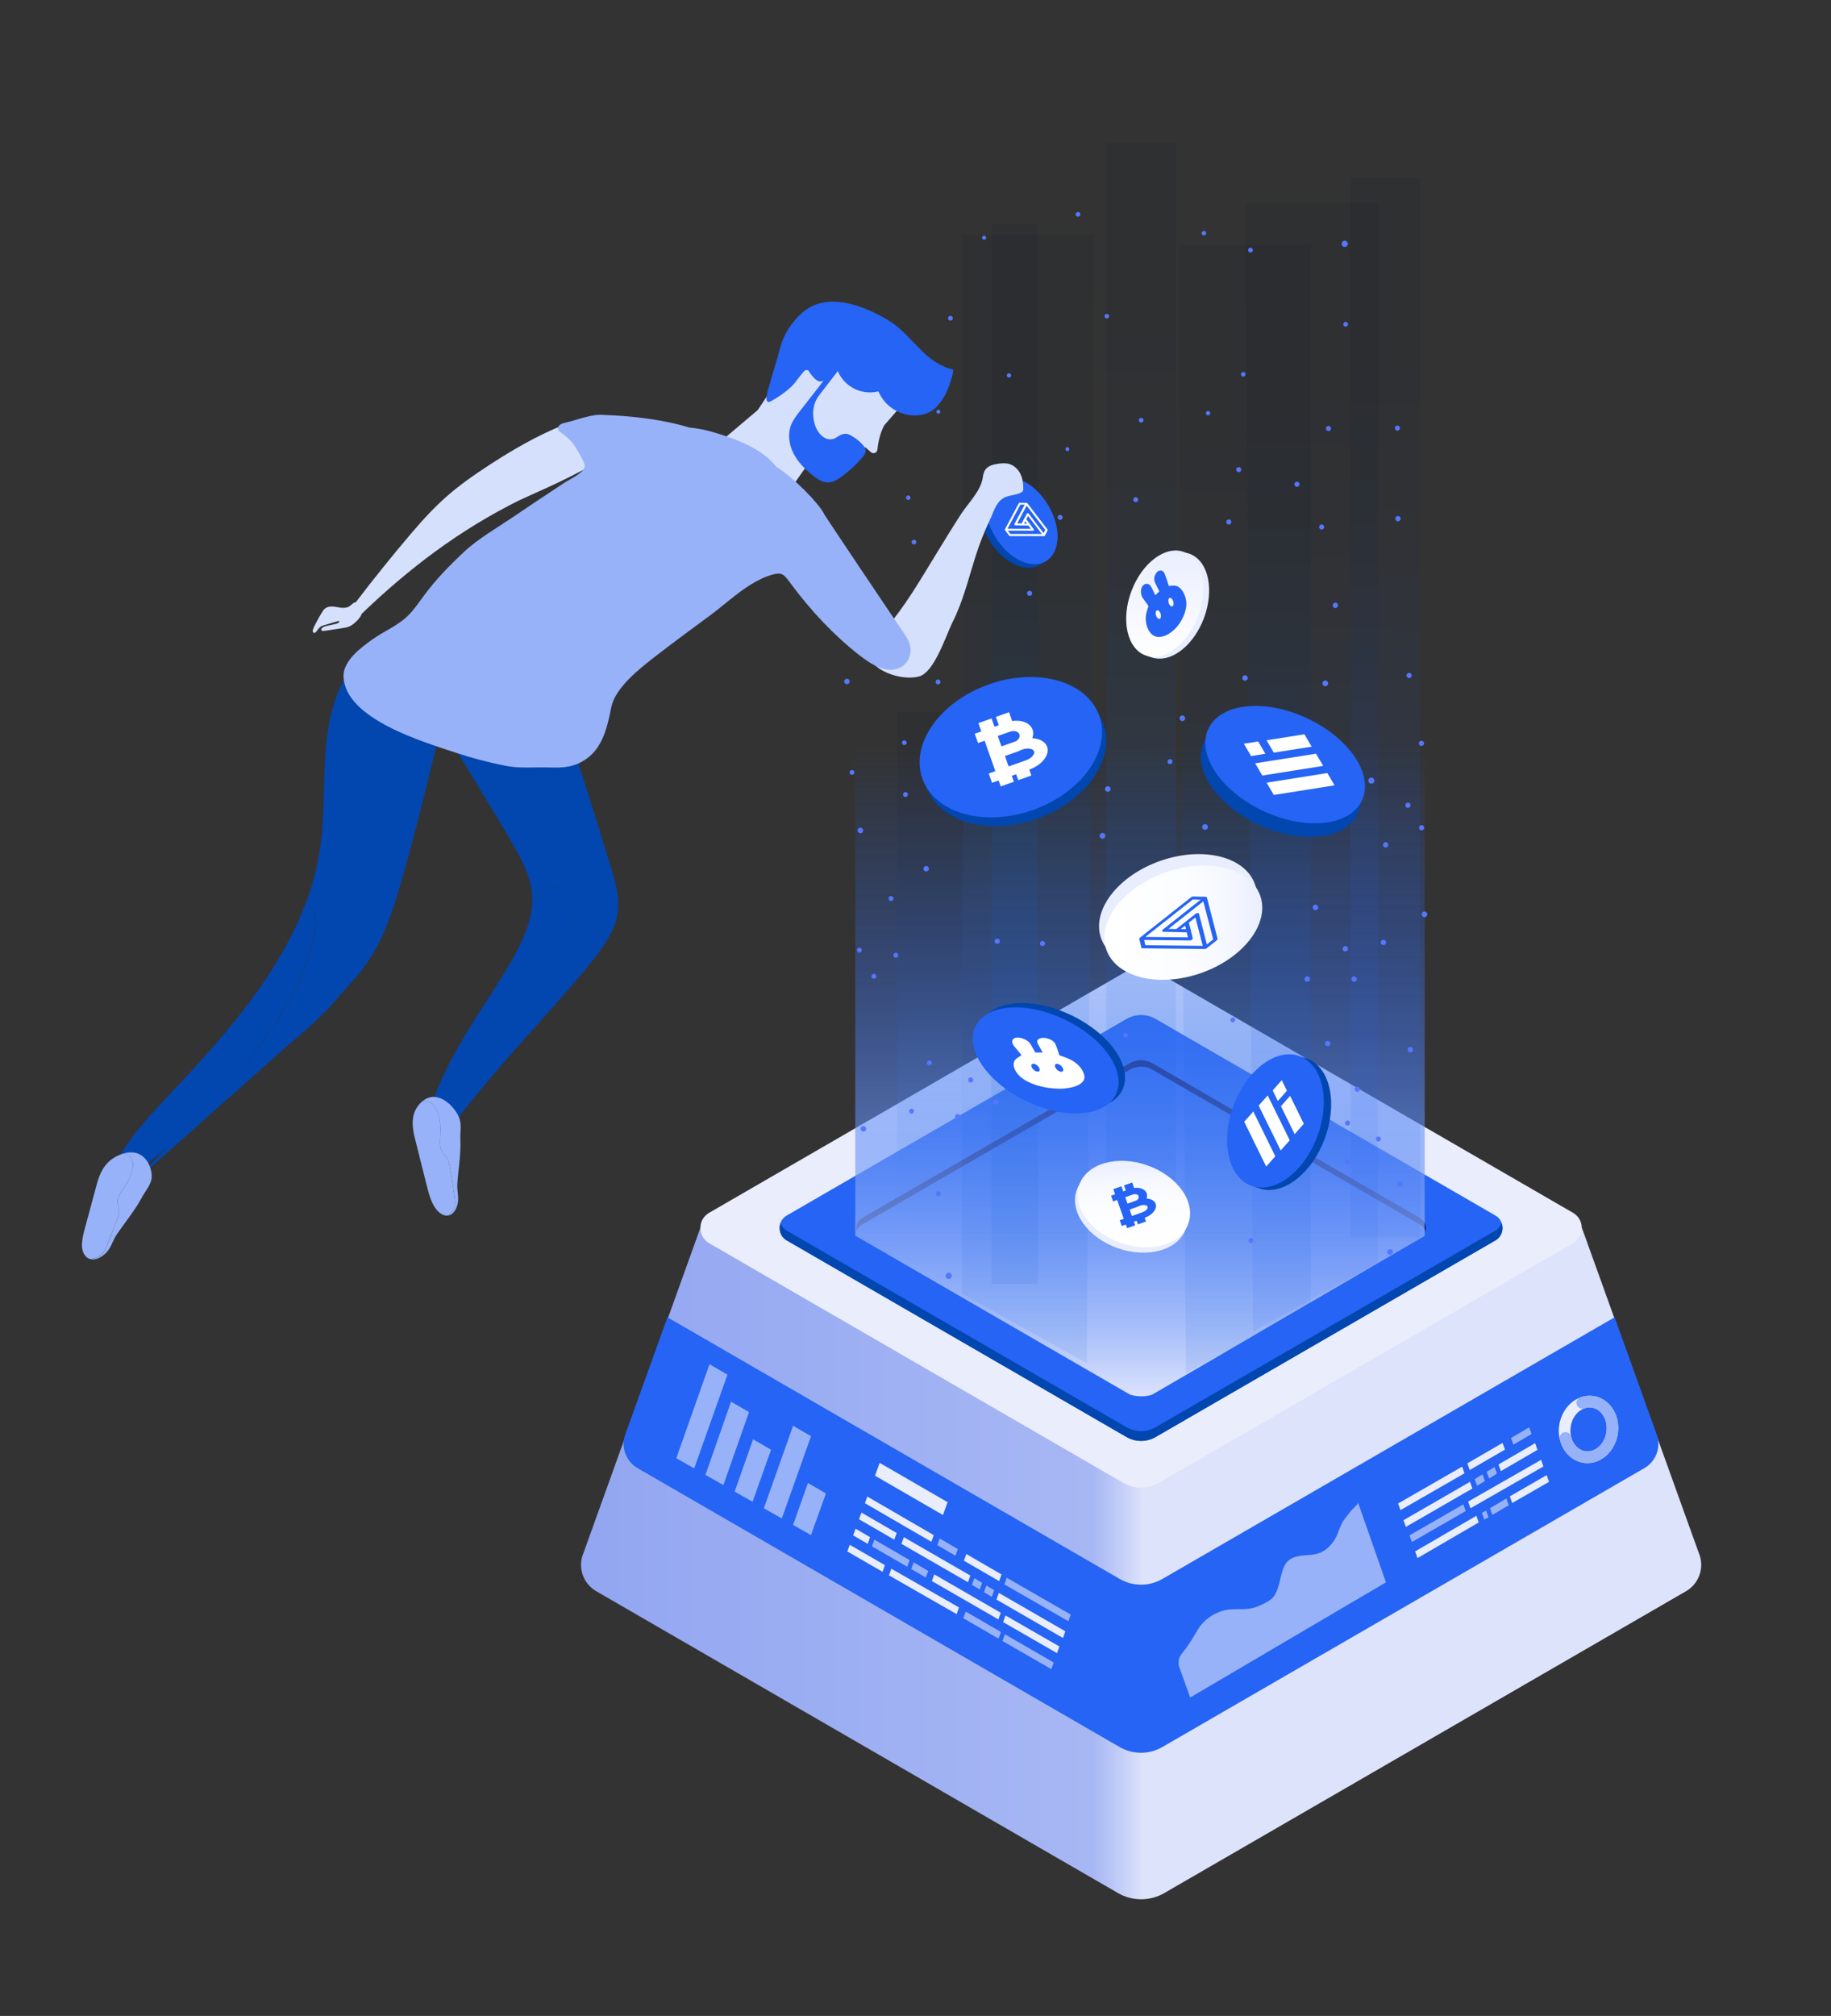 <svg width="269" height="296" viewBox="0 0 269 296" fill="none" xmlns="http://www.w3.org/2000/svg">
<rect x="0" y="0" width="269" height="296" fill="#333333" stroke="none"/>
<path d="M164.236 180.001L102.888 180.303L85.531 228.552C84.973 230.523 85.824 232.612 87.599 233.638L164.246 277.956C166.35 279.175 168.949 279.175 171.053 277.956L247.7 233.638C249.466 232.612 250.317 230.523 249.768 228.552L232.411 180.303L171.062 180.001C168.93 178.782 166.341 178.782 164.236 180.001Z" fill="url(#paint0_linear_84_691)"/>
<path d="M237.214 193.417L170.778 231.833C168.829 232.96 166.432 232.96 164.492 231.833L98.057 193.417L91.771 210.875C91.259 212.689 92.046 214.623 93.674 215.567L164.483 256.512C166.432 257.639 168.829 257.639 170.769 256.512L241.578 215.567C243.216 214.623 243.994 212.689 243.481 210.875L237.214 193.417Z" fill="#2564F4"/>
<path d="M165.042 142.877L104.178 178.077C102.467 179.066 102.467 181.55 104.178 182.539L165.042 217.739C166.652 218.673 168.637 218.673 170.239 217.739L231.102 182.539C232.813 181.55 232.813 179.066 231.102 178.077L170.239 142.877C168.628 141.943 166.643 141.943 165.042 142.877Z" fill="#E9EDFC"/>
<path d="M165.508 149.604L115.588 178.471C114.178 179.286 114.178 181.311 115.588 182.127L165.508 210.994C166.826 211.754 168.454 211.754 169.772 210.994L219.692 182.127C221.101 181.311 221.101 179.286 219.692 178.471L169.772 149.604C168.454 148.843 166.826 148.843 165.508 149.604Z" fill="#2564F4"/>
<path d="M165.956 156.11L126.622 178.856C125.515 179.497 125.515 181.101 126.622 181.742L165.956 204.488C167 205.092 168.28 205.092 169.314 204.488L208.649 181.742C209.756 181.101 209.756 179.497 208.649 178.856L169.314 156.11C168.28 155.515 167 155.515 165.956 156.11Z" fill="#2564F4"/>
<path d="M126.622 179.817L165.956 157.072C167 156.467 168.28 156.467 169.314 157.072L208.649 179.817C209.042 180.047 209.289 180.395 209.399 180.78C209.609 180.083 209.353 179.277 208.649 178.864L169.314 156.119C168.271 155.514 166.99 155.514 165.956 156.119L126.622 178.864C125.908 179.277 125.661 180.083 125.872 180.78C125.982 180.395 126.229 180.047 126.622 179.817Z" fill="#05105D"/>
<path d="M219.692 180.697L169.772 209.564C168.454 210.325 166.826 210.325 165.508 209.564L115.588 180.697C115.13 180.431 114.828 180.028 114.673 179.588C114.352 180.496 114.645 181.586 115.588 182.136L165.508 211.003C166.826 211.763 168.454 211.763 169.772 211.003L219.692 182.136C220.635 181.586 220.928 180.496 220.607 179.588C220.443 180.028 220.15 180.431 219.692 180.697Z" fill="#0246AF"/>
<path d="M104.233 200.309L106.877 201.839L101.991 215.603L99.356 214.11L104.233 200.309ZM103.638 216.557L106.273 218.05L110.043 207.337L107.399 205.807L103.638 216.557ZM107.929 219.013L110.565 220.506L113.282 212.863L110.638 211.333L107.929 219.013ZM112.221 221.459L114.856 222.953L119.156 210.875L116.512 209.344L112.221 221.459ZM116.512 223.906L119.147 225.4L121.343 219.278L118.699 217.748L116.512 223.906Z" fill="#97B2F8"/>
<path d="M199.527 220.653C199.527 220.845 198.63 221.643 198.475 221.844C198.136 222.275 197.779 222.706 197.459 223.136C196.846 223.961 196.663 225.116 196.105 226.014C195.565 226.894 194.787 227.682 193.817 228.03C193.149 228.277 192.427 228.314 191.713 228.369C190.999 228.433 190.276 228.525 189.654 228.873C188.373 229.588 188.245 231.485 187.861 232.759C187.678 233.363 187.495 233.977 187.092 234.463C186.699 234.931 186.141 235.233 185.592 235.499C185.07 235.755 184.53 235.994 183.963 236.122C182.865 236.378 181.712 236.195 180.587 236.323C178.913 236.516 177.339 237.423 176.323 238.77C175.948 239.274 175.646 239.824 175.326 240.365C174.823 241.217 174.255 242.024 173.642 242.793C173.121 243.453 173.148 243.756 173.167 244.553L174.859 249.245L203.617 232.337L199.527 220.653Z" fill="#97B2F8"/>
<path d="M129.23 214.788L139.212 220.561L138.535 222.449L128.553 216.676L129.23 214.788Z" fill="#E9EDFC"/>
<path d="M127.418 219.736L137.181 225.4L136.833 226.38L127.071 220.717L127.418 219.736Z" fill="#E9EDFC"/>
<path d="M138.059 225.895L140.722 227.452L140.374 228.433L137.702 226.875L138.059 225.895Z" fill="#97B2F8"/>
<path d="M143.137 231.723L144.29 232.41L143.943 233.391L142.79 232.695L143.137 231.723Z" fill="#97B2F8"/>
<path d="M144.903 232.795L146.065 233.491L145.709 234.472L144.556 233.775L144.903 232.795Z" fill="#97B2F8"/>
<path d="M126.558 222.091L131.737 225.088L131.38 226.069L126.201 223.072L126.558 222.091Z" fill="#E9EDFC"/>
<path d="M132.789 225.702L142.561 231.338L142.213 232.319L132.441 226.683L132.789 225.702Z" fill="#E9EDFC"/>
<path d="M137.254 231.164L147.026 236.8L146.678 237.781L136.906 232.145L137.254 231.164Z" fill="#E9EDFC"/>
<path d="M147.721 237.194L155.636 241.748L155.288 242.729L147.374 238.174L147.721 237.194Z" fill="#E9EDFC"/>
<path d="M146.742 233.886L156.514 239.522L156.166 240.502L146.395 234.866L146.742 233.886Z" fill="#E9EDFC"/>
<path d="M141.966 228.176L147.136 231.173L146.788 232.153L141.609 229.157L141.966 228.176Z" fill="#E9EDFC"/>
<path d="M147.904 231.659L157.31 237.066L156.963 238.046L147.557 232.639L147.904 231.659Z" fill="#97B2F8"/>
<path d="M125.698 224.456L127.83 225.702L127.482 226.683L125.341 225.437L125.698 224.456Z" fill="#E9EDFC"/>
<path d="M134.235 229.404L136.367 230.66L136.019 231.631L133.878 230.385L134.235 229.404Z" fill="#97B2F8"/>
<path d="M128.461 226.069L133.631 229.066L133.283 230.046L128.104 227.049L128.461 226.069Z" fill="#97B2F8"/>
<path d="M141.884 236.625L147.054 239.622L146.706 240.603L141.527 237.606L141.884 236.625Z" fill="#97B2F8"/>
<path d="M147.63 239.961L154.812 244.104L154.455 245.084L147.273 240.942L147.63 239.961Z" fill="#97B2F8"/>
<path d="M124.838 226.82L130.008 229.808L129.66 230.788L124.481 227.801L124.838 226.82Z" fill="#E9EDFC"/>
<path d="M130.95 230.33L140.896 236.021L140.548 237.002L130.602 231.311L130.95 230.33Z" fill="#E9EDFC"/>
<path d="M224.652 209.583L221.989 211.14L222.337 212.121L225.008 210.554L224.652 209.583Z" fill="#97B2F8"/>
<path d="M219.573 215.411L218.411 216.098L218.768 217.079L219.921 216.382L219.573 215.411Z" fill="#97B2F8"/>
<path d="M217.808 216.483L216.646 217.179L217.002 218.151L218.155 217.463L217.808 216.483Z" fill="#97B2F8"/>
<path d="M225.53 211.901L220.15 215.026L220.498 216.006L225.878 212.881L225.53 211.901Z" fill="#E9EDFC"/>
<path d="M226.408 214.348L215.685 220.478L216.033 221.459L226.756 215.319L226.408 214.348Z" fill="#E9EDFC"/>
<path d="M214.989 220.882L207.075 225.436L207.423 226.417L215.337 221.862L214.989 220.882Z" fill="#97B2F8"/>
<path d="M215.959 217.574L206.197 223.21L206.544 224.19L216.316 218.554L215.959 217.574Z" fill="#E9EDFC"/>
<path d="M220.744 211.864L215.575 214.861L215.923 215.842L221.101 212.845L220.744 211.864Z" fill="#E9EDFC"/>
<path d="M214.806 215.347L205.401 220.753L205.748 221.734L215.154 216.327L214.806 215.347Z" fill="#E9EDFC"/>
<path d="M221.312 220.03L218.896 221.45L219.253 222.431L221.66 221.01L221.312 220.03Z" fill="#97B2F8"/>
<path d="M218.329 221.789L217.716 222.137L218.064 223.118L218.677 222.77L218.329 221.789Z" fill="#97B2F8"/>
<path d="M216.902 222.559L207.898 227.792L208.255 228.772L217.249 223.54L216.902 222.559Z" fill="#E9EDFC"/>
<path d="M227.223 216.593L221.815 219.709L222.163 220.69L227.579 217.574L227.223 216.593Z" fill="#E9EDFC"/>
<path d="M233.207 214.825C232.575 214.825 231.953 214.669 231.377 214.358C230.279 213.771 229.464 212.672 229.153 211.334C228.549 208.786 229.894 206.028 232.154 205.194C233.234 204.8 234.378 204.873 235.375 205.404C236.473 205.991 237.287 207.091 237.598 208.429C238.202 210.976 236.857 213.735 234.597 214.569C234.14 214.743 233.673 214.825 233.207 214.825ZM233.545 206.651C233.28 206.651 233.014 206.697 232.749 206.797C231.267 207.347 230.407 209.198 230.818 210.94C231.02 211.792 231.523 212.488 232.191 212.846C232.758 213.148 233.39 213.194 234.012 212.965C235.485 212.415 236.354 210.564 235.942 208.823C235.741 207.97 235.238 207.274 234.57 206.917C234.24 206.742 233.893 206.651 233.545 206.651Z" fill="#E9EDFC"/>
<path d="M233.207 214.825C232.575 214.825 231.953 214.669 231.377 214.357C230.279 213.771 229.464 212.671 229.153 211.333C229.043 210.875 229.327 210.407 229.785 210.298C230.233 210.188 230.709 210.472 230.819 210.93C231.02 211.782 231.523 212.479 232.191 212.836C232.758 213.138 233.39 213.184 234.012 212.955C235.485 212.405 236.354 210.554 235.942 208.813C235.741 207.961 235.238 207.264 234.57 206.907C234.003 206.604 233.371 206.559 232.749 206.788C232.31 206.953 231.816 206.724 231.651 206.284C231.486 205.844 231.715 205.349 232.154 205.184C233.234 204.79 234.378 204.863 235.375 205.395C236.473 205.981 237.287 207.081 237.598 208.419C238.202 210.966 236.857 213.725 234.597 214.559C234.14 214.742 233.673 214.825 233.207 214.825Z" fill="#97B2F8"/>
<path opacity="0.1" d="M131.764 184.161L141.152 189.358L141.71 104.581H131.764V184.161Z" fill="url(#paint1_linear_84_691)"/>
<path d="M125.652 109.511V181.43L165.938 204.726C166.076 204.799 166.689 205.019 167.658 205.019C168.61 205.019 169.214 204.808 169.342 204.735L209.308 181.467V109.511H125.652Z" fill="url(#paint2_linear_84_691)"/>
<path opacity="0.1" d="M208.649 26.145H198.447V181.678H208.649V26.145Z" fill="url(#paint3_linear_84_691)"/>
<path opacity="0.1" d="M172.737 20.894H162.535V176.427H172.737V20.894Z" fill="url(#paint4_linear_84_691)"/>
<path opacity="0.1" d="M152.497 32.972H145.663V188.505H152.497V32.972Z" fill="url(#paint5_linear_84_691)"/>
<path opacity="0.1" d="M192.573 191.502L174.228 201.647L173.13 35.96H192.573V191.502Z" fill="url(#paint6_linear_84_691)"/>
<path opacity="0.1" d="M202.427 185.362L184.091 195.516L182.984 29.829H202.427V185.362Z" fill="url(#paint7_linear_84_691)"/>
<path opacity="0.1" d="M141.316 189.981L159.661 200.134L160.769 34.448H141.316V189.981Z" fill="url(#paint8_linear_84_691)"/>
<path d="M204.641 183.822C204.641 184.052 204.449 184.244 204.22 184.244C203.992 184.244 203.8 184.052 203.8 183.822C203.8 183.593 203.992 183.401 204.22 183.401C204.458 183.401 204.641 183.584 204.641 183.822Z" fill="#5577FD"/>
<path d="M206.087 173.852C206.087 174.072 205.913 174.246 205.693 174.246C205.474 174.246 205.3 174.072 205.3 173.852C205.3 173.641 205.474 173.458 205.693 173.458C205.913 173.458 206.087 173.641 206.087 173.852Z" fill="#5577FD"/>
<path d="M207.597 154.131C207.597 154.351 207.423 154.534 207.194 154.534C206.974 154.534 206.801 154.36 206.801 154.131C206.801 153.902 206.974 153.728 207.194 153.728C207.414 153.737 207.597 153.911 207.597 154.131Z" fill="#5577FD"/>
<path d="M209.692 134.254C209.692 134.483 209.509 134.667 209.28 134.667C209.051 134.667 208.868 134.483 208.868 134.254C208.868 134.025 209.051 133.842 209.28 133.842C209.509 133.851 209.692 134.025 209.692 134.254Z" fill="#5577FD"/>
<path d="M201.466 115.074C201.714 115.074 201.915 114.873 201.915 114.625C201.915 114.377 201.714 114.176 201.466 114.176C201.219 114.176 201.018 114.377 201.018 114.625C201.018 114.873 201.219 115.074 201.466 115.074Z" fill="#5577FD"/>
<path d="M205.776 76.154C205.776 76.374 205.602 76.548 205.382 76.548C205.163 76.548 204.989 76.374 204.989 76.154C204.989 75.934 205.163 75.76 205.382 75.76C205.602 75.76 205.776 75.934 205.776 76.154Z" fill="#5577FD"/>
<path d="M205.675 62.857C205.675 63.068 205.511 63.232 205.3 63.232C205.09 63.232 204.925 63.068 204.925 62.857C204.925 62.646 205.09 62.481 205.3 62.481C205.501 62.481 205.675 62.646 205.675 62.857Z" fill="#5577FD"/>
<path d="M157.109 65.945C157.109 66.11 156.981 66.238 156.816 66.238C156.651 66.238 156.523 66.11 156.523 65.945C156.523 65.78 156.651 65.652 156.816 65.652C156.981 65.652 157.109 65.78 157.109 65.945Z" fill="#5577FD"/>
<path d="M162.946 46.425C162.946 46.609 162.8 46.765 162.608 46.765C162.425 46.765 162.269 46.618 162.269 46.425C162.269 46.242 162.416 46.086 162.608 46.086C162.791 46.086 162.946 46.242 162.946 46.425Z" fill="#5577FD"/>
<path d="M138.151 60.456C138.151 60.621 138.023 60.749 137.858 60.749C137.693 60.749 137.565 60.621 137.565 60.456C137.565 60.291 137.693 60.163 137.858 60.163C138.023 60.163 138.151 60.291 138.151 60.456Z" fill="#5577FD"/>
<path d="M139.99 46.728C139.99 46.93 139.834 47.085 139.633 47.085C139.432 47.085 139.276 46.93 139.276 46.728C139.276 46.526 139.432 46.371 139.633 46.371C139.825 46.371 139.99 46.536 139.99 46.728Z" fill="#5577FD"/>
<path d="M131.279 95.793C131.279 95.994 131.115 96.15 130.923 96.15C130.721 96.15 130.566 95.985 130.566 95.793C130.566 95.591 130.73 95.435 130.923 95.435C131.115 95.435 131.279 95.591 131.279 95.793Z" fill="#5577FD"/>
<path d="M136.467 127.555C136.467 127.784 136.284 127.958 136.065 127.958C135.836 127.958 135.662 127.775 135.662 127.555C135.662 127.335 135.845 127.152 136.065 127.152C136.284 127.152 136.467 127.335 136.467 127.555Z" fill="#5577FD"/>
<path d="M126.814 121.938C126.814 122.167 126.631 122.35 126.403 122.35C126.174 122.35 125.991 122.167 125.991 121.938C125.991 121.709 126.174 121.525 126.403 121.525C126.631 121.525 126.814 121.709 126.814 121.938Z" fill="#5577FD"/>
<path d="M127.253 165.742C127.253 165.971 127.07 166.154 126.842 166.154C126.613 166.154 126.43 165.971 126.43 165.742C126.43 165.513 126.613 165.33 126.842 165.33C127.07 165.33 127.253 165.513 127.253 165.742Z" fill="#5577FD"/>
<path d="M139.834 187.323C139.834 187.58 139.633 187.782 139.377 187.782C139.121 187.782 138.919 187.58 138.919 187.323C138.919 187.067 139.121 186.865 139.377 186.865C139.624 186.865 139.834 187.067 139.834 187.323Z" fill="#5577FD"/>
<path d="M138.242 175.273C138.242 175.483 138.068 175.657 137.858 175.657C137.647 175.657 137.474 175.483 137.474 175.273C137.474 175.062 137.647 174.888 137.858 174.888C138.068 174.888 138.242 175.062 138.242 175.273Z" fill="#5577FD"/>
<path d="M161.29 162.26C161.29 162.443 161.144 162.59 160.961 162.59C160.778 162.59 160.632 162.443 160.632 162.26C160.632 162.076 160.778 161.93 160.961 161.93C161.144 161.93 161.29 162.085 161.29 162.26Z" fill="#5577FD"/>
<path d="M165.691 152.014C165.691 152.197 165.545 152.353 165.353 152.353C165.17 152.353 165.014 152.206 165.014 152.014C165.014 151.831 165.161 151.675 165.353 151.675C165.536 151.675 165.691 151.831 165.691 152.014Z" fill="#5577FD"/>
<path d="M181.474 149.75C181.474 149.943 181.319 150.108 181.118 150.108C180.925 150.108 180.761 149.952 180.761 149.75C180.761 149.558 180.916 149.393 181.118 149.393C181.31 149.393 181.474 149.549 181.474 149.75Z" fill="#5577FD"/>
<path d="M184.283 133.09C184.283 133.301 184.109 133.475 183.899 133.475C183.688 133.475 183.515 133.301 183.515 133.09C183.515 132.88 183.688 132.706 183.899 132.706C184.109 132.706 184.283 132.88 184.283 133.09Z" fill="#5577FD"/>
<path d="M183.78 182.521C183.987 182.521 184.155 182.353 184.155 182.146C184.155 181.938 183.987 181.77 183.78 181.77C183.573 181.77 183.405 181.938 183.405 182.146C183.405 182.353 183.573 182.521 183.78 182.521Z" fill="#5577FD"/>
<path d="M170.714 130.176C170.927 130.176 171.099 130.004 171.099 129.791C171.099 129.579 170.927 129.406 170.714 129.406C170.502 129.406 170.33 129.579 170.33 129.791C170.33 130.004 170.502 130.176 170.714 130.176Z" fill="#5577FD"/>
<path d="M172.251 111.829C172.251 112.031 172.087 112.196 171.886 112.196C171.684 112.196 171.52 112.031 171.52 111.829C171.52 111.628 171.684 111.463 171.886 111.463C172.087 111.463 172.251 111.628 172.251 111.829Z" fill="#5577FD"/>
<path d="M152.04 118.455C152.04 118.666 151.866 118.831 151.665 118.831C151.454 118.831 151.29 118.657 151.29 118.455C151.29 118.245 151.463 118.08 151.665 118.08C151.875 118.08 152.04 118.245 152.04 118.455Z" fill="#5577FD"/>
<path d="M138.178 100.127C138.178 100.319 138.023 100.484 137.821 100.484C137.629 100.484 137.465 100.329 137.465 100.127C137.465 99.925 137.62 99.769 137.821 99.769C138.023 99.779 138.178 99.934 138.178 100.127Z" fill="#5577FD"/>
<path d="M134.619 79.59C134.619 79.783 134.463 79.939 134.271 79.939C134.079 79.939 133.924 79.783 133.924 79.59C133.924 79.398 134.079 79.242 134.271 79.242C134.463 79.242 134.619 79.398 134.619 79.59Z" fill="#5577FD"/>
<path d="M133.768 73.075C133.768 73.258 133.622 73.404 133.439 73.404C133.256 73.404 133.109 73.258 133.109 73.075C133.109 72.891 133.256 72.745 133.439 72.745C133.622 72.745 133.768 72.891 133.768 73.075Z" fill="#5577FD"/>
<path d="M177.805 60.666C177.805 60.84 177.659 60.987 177.485 60.987C177.311 60.987 177.165 60.84 177.165 60.666C177.165 60.492 177.311 60.346 177.485 60.346C177.659 60.337 177.805 60.483 177.805 60.666Z" fill="#5577FD"/>
<path d="M182.984 54.957C182.984 55.141 182.838 55.296 182.645 55.296C182.462 55.296 182.307 55.15 182.307 54.957C182.307 54.774 182.453 54.618 182.645 54.618C182.828 54.618 182.984 54.774 182.984 54.957Z" fill="#5577FD"/>
<path d="M198.017 35.804C198.017 36.052 197.816 36.263 197.56 36.263C197.312 36.263 197.102 36.061 197.102 35.804C197.102 35.557 197.303 35.346 197.56 35.346C197.816 35.346 198.017 35.548 198.017 35.804Z" fill="#5577FD"/>
<path d="M196.581 88.883C196.581 89.103 196.407 89.277 196.187 89.277C195.968 89.277 195.794 89.103 195.794 88.883C195.794 88.663 195.968 88.489 196.187 88.489C196.407 88.479 196.581 88.663 196.581 88.883Z" fill="#5577FD"/>
<path d="M195.126 100.338C195.126 100.576 194.934 100.76 194.705 100.76C194.476 100.76 194.284 100.567 194.284 100.338C194.284 100.1 194.476 99.916 194.705 99.916C194.934 99.916 195.126 100.109 195.126 100.338Z" fill="#5577FD"/>
<path d="M146.889 138.204C146.889 138.415 146.715 138.589 146.504 138.589C146.294 138.589 146.12 138.415 146.12 138.204C146.12 137.993 146.294 137.819 146.504 137.819C146.724 137.819 146.889 137.993 146.889 138.204Z" fill="#5577FD"/>
<path d="M153.541 138.534C153.541 138.745 153.367 138.919 153.156 138.919C152.946 138.919 152.772 138.745 152.772 138.534C152.772 138.323 152.946 138.149 153.156 138.149C153.367 138.149 153.541 138.323 153.541 138.534Z" fill="#5577FD"/>
<path d="M134.28 163.148C134.28 163.35 134.116 163.506 133.923 163.506C133.731 163.506 133.567 163.341 133.567 163.148C133.567 162.947 133.731 162.791 133.923 162.791C134.116 162.791 134.28 162.956 134.28 163.148Z" fill="#5577FD"/>
<path d="M177.458 121.424C177.458 121.654 177.266 121.846 177.037 121.846C176.808 121.846 176.616 121.654 176.616 121.424C176.616 121.195 176.808 121.003 177.037 121.003C177.275 121.003 177.458 121.195 177.458 121.424Z" fill="#5577FD"/>
<path d="M182.911 99.953C183.133 99.953 183.313 99.772 183.313 99.55C183.313 99.327 183.133 99.147 182.911 99.147C182.689 99.147 182.508 99.327 182.508 99.55C182.508 99.772 182.689 99.953 182.911 99.953Z" fill="#5577FD"/>
<path d="M167.192 93.502C167.192 93.712 167.018 93.886 166.807 93.886C166.597 93.886 166.423 93.712 166.423 93.502C166.423 93.291 166.597 93.117 166.807 93.117C167.018 93.117 167.192 93.291 167.192 93.502Z" fill="#5577FD"/>
<path d="M167.219 73.377C167.219 73.579 167.055 73.744 166.853 73.744C166.652 73.744 166.487 73.579 166.487 73.377C166.487 73.176 166.652 73.011 166.853 73.011C167.055 73.011 167.219 73.176 167.219 73.377Z" fill="#5577FD"/>
<path d="M167.997 61.693C167.997 61.885 167.841 62.041 167.649 62.041C167.457 62.041 167.302 61.885 167.302 61.693C167.302 61.501 167.457 61.345 167.649 61.345C167.841 61.345 167.997 61.501 167.997 61.693Z" fill="#5577FD"/>
<path d="M144.885 34.906C144.885 35.071 144.748 35.209 144.583 35.209C144.418 35.209 144.281 35.071 144.281 34.906C144.281 34.742 144.418 34.604 144.583 34.604C144.757 34.604 144.885 34.742 144.885 34.906Z" fill="#5577FD"/>
<path d="M177.201 34.237C177.201 34.42 177.055 34.567 176.872 34.567C176.689 34.567 176.543 34.42 176.543 34.237C176.543 34.054 176.689 33.907 176.872 33.907C177.055 33.907 177.201 34.054 177.201 34.237Z" fill="#5577FD"/>
<path d="M207.405 99.183C207.405 99.394 207.231 99.568 207.02 99.568C206.81 99.568 206.636 99.394 206.636 99.183C206.636 98.972 206.81 98.798 207.02 98.798C207.231 98.798 207.405 98.972 207.405 99.183Z" fill="#5577FD"/>
<path d="M209.216 109.145C209.216 109.355 209.042 109.53 208.832 109.53C208.621 109.53 208.448 109.355 208.448 109.145C208.448 108.934 208.621 108.76 208.832 108.76C209.042 108.769 209.216 108.934 209.216 109.145Z" fill="#5577FD"/>
<path d="M207.231 118.245C207.231 118.455 207.057 118.63 206.846 118.63C206.636 118.63 206.462 118.455 206.462 118.245C206.462 118.034 206.636 117.86 206.846 117.86C207.066 117.851 207.231 118.025 207.231 118.245Z" fill="#5577FD"/>
<path d="M209.234 121.544C209.234 121.754 209.061 121.928 208.85 121.928C208.64 121.928 208.466 121.754 208.466 121.544C208.466 121.333 208.64 121.159 208.85 121.159C209.061 121.159 209.234 121.333 209.234 121.544Z" fill="#5577FD"/>
<path d="M203.964 124.045C203.964 124.265 203.791 124.439 203.571 124.439C203.351 124.439 203.177 124.265 203.177 124.045C203.177 123.825 203.351 123.651 203.571 123.651C203.791 123.651 203.964 123.825 203.964 124.045Z" fill="#5577FD"/>
<path d="M162.397 122.726C162.397 122.955 162.214 123.147 161.977 123.147C161.748 123.147 161.556 122.964 161.556 122.726C161.556 122.497 161.739 122.304 161.977 122.304C162.205 122.304 162.397 122.487 162.397 122.726Z" fill="#5577FD"/>
<path d="M163.166 115.853C163.166 116.082 162.983 116.265 162.754 116.265C162.526 116.265 162.343 116.082 162.343 115.853C162.343 115.624 162.526 115.44 162.754 115.44C162.983 115.44 163.166 115.624 163.166 115.853Z" fill="#5577FD"/>
<path d="M124.829 100.063C124.829 100.283 124.646 100.466 124.426 100.466C124.207 100.466 124.024 100.283 124.024 100.063C124.024 99.843 124.207 99.66 124.426 99.66C124.646 99.66 124.829 99.843 124.829 100.063Z" fill="#5577FD"/>
<path d="M174.118 105.461C174.118 105.69 173.935 105.873 173.706 105.873C173.478 105.873 173.295 105.69 173.295 105.461C173.295 105.232 173.478 105.048 173.706 105.048C173.935 105.048 174.118 105.232 174.118 105.461Z" fill="#5577FD"/>
<path d="M137.584 116.916C137.786 116.916 137.95 116.752 137.95 116.549C137.95 116.347 137.786 116.183 137.584 116.183C137.381 116.183 137.218 116.347 137.218 116.549C137.218 116.752 137.381 116.916 137.584 116.916Z" fill="#5577FD"/>
<path d="M133.384 116.659C133.384 116.852 133.228 117.017 133.027 117.017C132.835 117.017 132.67 116.861 132.67 116.659C132.67 116.458 132.826 116.302 133.027 116.302C133.228 116.302 133.384 116.467 133.384 116.659Z" fill="#5577FD"/>
<path d="M125.167 113.772C125.364 113.772 125.524 113.612 125.524 113.415C125.524 113.218 125.364 113.058 125.167 113.058C124.97 113.058 124.811 113.218 124.811 113.415C124.811 113.612 124.97 113.772 125.167 113.772Z" fill="#5577FD"/>
<path d="M133.21 109.053C133.21 109.245 133.054 109.401 132.862 109.401C132.67 109.401 132.515 109.245 132.515 109.053C132.515 108.86 132.67 108.705 132.862 108.705C133.045 108.705 133.21 108.86 133.21 109.053Z" fill="#5577FD"/>
<path d="M187.907 155.716C187.907 155.936 187.733 156.11 187.513 156.11C187.293 156.11 187.12 155.936 187.12 155.716C187.12 155.496 187.293 155.322 187.513 155.322C187.733 155.322 187.907 155.496 187.907 155.716Z" fill="#5577FD"/>
<path d="M195.455 153.233C195.455 153.453 195.281 153.627 195.062 153.627C194.842 153.627 194.668 153.453 194.668 153.233C194.668 153.013 194.842 152.839 195.062 152.839C195.281 152.839 195.455 153.013 195.455 153.233Z" fill="#5577FD"/>
<path d="M192.683 160.564C192.683 160.775 192.509 160.949 192.298 160.949C192.088 160.949 191.914 160.775 191.914 160.564C191.914 160.353 192.088 160.179 192.298 160.179C192.509 160.188 192.683 160.353 192.683 160.564Z" fill="#5577FD"/>
<path d="M199.783 159.932C199.783 160.143 199.609 160.317 199.398 160.317C199.188 160.317 199.014 160.143 199.014 159.932C199.014 159.721 199.188 159.547 199.398 159.547C199.609 159.547 199.783 159.721 199.783 159.932Z" fill="#5577FD"/>
<path d="M197.98 165.274C198.188 165.274 198.355 165.106 198.355 164.899C198.355 164.691 198.188 164.523 197.98 164.523C197.773 164.523 197.605 164.691 197.605 164.899C197.605 165.106 197.773 165.274 197.98 165.274Z" fill="#5577FD"/>
<path d="M202.51 167.602C202.712 167.602 202.876 167.438 202.876 167.236C202.876 167.033 202.712 166.869 202.51 166.869C202.307 166.869 202.144 167.033 202.144 167.236C202.144 167.438 202.307 167.602 202.51 167.602Z" fill="#5577FD"/>
<path d="M198.319 170.617C198.319 170.819 198.154 170.984 197.953 170.984C197.752 170.984 197.587 170.819 197.587 170.617C197.587 170.416 197.752 170.251 197.953 170.251C198.154 170.242 198.319 170.407 198.319 170.617Z" fill="#5577FD"/>
<path d="M141.051 163.936C141.051 164.138 140.887 164.303 140.685 164.303C140.484 164.303 140.319 164.138 140.319 163.936C140.319 163.735 140.484 163.57 140.685 163.57C140.887 163.57 141.051 163.735 141.051 163.936Z" fill="#5577FD"/>
<path d="M146.706 161.81C146.706 162.021 146.532 162.186 146.33 162.186C146.12 162.186 145.955 162.012 145.955 161.81C145.955 161.6 146.129 161.435 146.33 161.435C146.541 161.435 146.706 161.6 146.706 161.81Z" fill="#5577FD"/>
<path d="M142.982 158.567C142.982 158.777 142.817 158.942 142.607 158.942C142.396 158.942 142.231 158.777 142.231 158.567C142.231 158.356 142.396 158.191 142.607 158.191C142.817 158.191 142.982 158.356 142.982 158.567Z" fill="#5577FD"/>
<path d="M148.298 155.634C148.298 155.854 148.124 156.028 147.904 156.028C147.685 156.028 147.511 155.854 147.511 155.634C147.511 155.423 147.685 155.24 147.904 155.24C148.124 155.24 148.298 155.423 148.298 155.634Z" fill="#5577FD"/>
<path d="M136.906 156.056C136.906 156.257 136.742 156.422 136.54 156.422C136.339 156.422 136.174 156.257 136.174 156.056C136.174 155.854 136.339 155.689 136.54 155.689C136.742 155.689 136.906 155.854 136.906 156.056Z" fill="#5577FD"/>
<path d="M149.112 151.473C149.329 151.473 149.505 151.297 149.505 151.079C149.505 150.861 149.329 150.685 149.112 150.685C148.895 150.685 148.719 150.861 148.719 151.079C148.719 151.297 148.895 151.473 149.112 151.473Z" fill="#5577FD"/>
<path d="M172.306 141.75C172.306 141.988 172.114 142.172 171.885 142.172C171.648 142.172 171.465 141.979 171.465 141.75C171.465 141.512 171.657 141.329 171.885 141.329C172.114 141.338 172.306 141.521 172.306 141.75Z" fill="#5577FD"/>
<path d="M175.71 129.883C175.71 130.121 175.518 130.305 175.289 130.305C175.051 130.305 174.868 130.112 174.868 129.883C174.868 129.654 175.061 129.461 175.289 129.461C175.518 129.461 175.71 129.645 175.71 129.883Z" fill="#5577FD"/>
<path d="M146.44 69.62C146.622 69.62 146.77 69.472 146.77 69.29C146.77 69.108 146.622 68.96 146.44 68.96C146.258 68.96 146.111 69.108 146.111 69.29C146.111 69.472 146.258 69.62 146.44 69.62Z" fill="#5577FD"/>
<path d="M148.554 55.122C148.554 55.296 148.407 55.443 148.234 55.443C148.06 55.443 147.913 55.296 147.913 55.122C147.913 54.948 148.06 54.801 148.234 54.801C148.407 54.801 148.554 54.939 148.554 55.122Z" fill="#5577FD"/>
<path d="M128.535 48.102C128.535 48.267 128.406 48.396 128.242 48.396C128.077 48.396 127.949 48.267 127.949 48.102C127.949 47.937 128.077 47.809 128.242 47.809C128.406 47.809 128.535 47.947 128.535 48.102Z" fill="#5577FD"/>
<path d="M198.045 47.617C198.045 47.809 197.889 47.965 197.697 47.965C197.505 47.965 197.349 47.809 197.349 47.617C197.349 47.424 197.505 47.268 197.697 47.268C197.88 47.259 198.045 47.424 198.045 47.617Z" fill="#5577FD"/>
<path d="M193.278 107.541C193.278 107.77 193.095 107.953 192.866 107.953C192.637 107.953 192.454 107.77 192.454 107.541C192.454 107.312 192.637 107.128 192.866 107.128C193.095 107.138 193.278 107.321 193.278 107.541Z" fill="#5577FD"/>
<path d="M193.671 133.237C193.671 133.466 193.488 133.649 193.259 133.649C193.03 133.649 192.847 133.466 192.847 133.237C192.847 133.008 193.03 132.825 193.259 132.825C193.488 132.834 193.671 133.017 193.671 133.237Z" fill="#5577FD"/>
<path d="M192.454 143.748C192.454 143.968 192.271 144.151 192.051 144.151C191.832 144.151 191.649 143.968 191.649 143.748C191.649 143.528 191.832 143.345 192.051 143.345C192.271 143.345 192.454 143.528 192.454 143.748Z" fill="#5577FD"/>
<path d="M203.635 138.378C203.635 138.598 203.461 138.772 203.241 138.772C203.022 138.772 202.848 138.598 202.848 138.378C202.848 138.158 203.022 137.984 203.241 137.984C203.461 137.984 203.635 138.158 203.635 138.378Z" fill="#5577FD"/>
<path d="M197.642 139.707C197.864 139.707 198.044 139.526 198.044 139.304C198.044 139.081 197.864 138.9 197.642 138.9C197.419 138.9 197.239 139.081 197.239 139.304C197.239 139.526 197.419 139.707 197.642 139.707Z" fill="#5577FD"/>
<path d="M199.334 143.757C199.334 143.977 199.161 144.151 198.941 144.151C198.721 144.151 198.548 143.977 198.548 143.757C198.548 143.537 198.721 143.363 198.941 143.363C199.151 143.363 199.334 143.537 199.334 143.757Z" fill="#5577FD"/>
<path d="M131.966 140.257C131.966 140.458 131.801 140.614 131.609 140.614C131.407 140.614 131.252 140.449 131.252 140.257C131.252 140.055 131.417 139.899 131.609 139.899C131.81 139.899 131.966 140.055 131.966 140.257Z" fill="#5577FD"/>
<path d="M131.261 131.926C131.261 132.128 131.105 132.284 130.904 132.284C130.703 132.284 130.547 132.128 130.547 131.926C130.547 131.725 130.703 131.569 130.904 131.569C131.105 131.569 131.261 131.734 131.261 131.926Z" fill="#5577FD"/>
<path d="M126.613 139.505C126.613 139.698 126.458 139.863 126.256 139.863C126.064 139.863 125.899 139.707 125.899 139.505C125.899 139.313 126.055 139.148 126.256 139.148C126.458 139.148 126.613 139.304 126.613 139.505Z" fill="#5577FD"/>
<path d="M128.745 143.354C128.745 143.555 128.58 143.711 128.388 143.711C128.187 143.711 128.031 143.546 128.031 143.354C128.031 143.152 128.196 142.996 128.388 142.996C128.58 142.987 128.745 143.152 128.745 143.354Z" fill="#5577FD"/>
<path d="M190.917 71.104C190.917 71.315 190.752 71.48 190.542 71.48C190.331 71.48 190.167 71.315 190.167 71.104C190.167 70.894 190.331 70.728 190.542 70.728C190.752 70.728 190.917 70.894 190.917 71.104Z" fill="#5577FD"/>
<path d="M195.172 63.296C195.379 63.296 195.547 63.128 195.547 62.921C195.547 62.713 195.379 62.545 195.172 62.545C194.964 62.545 194.796 62.713 194.796 62.921C194.796 63.128 194.964 63.296 195.172 63.296Z" fill="#5577FD"/>
<path d="M181.987 69.336C182.194 69.336 182.362 69.168 182.362 68.96C182.362 68.753 182.194 68.585 181.987 68.585C181.78 68.585 181.612 68.753 181.612 68.96C181.612 69.168 181.78 69.336 181.987 69.336Z" fill="#5577FD"/>
<path d="M194.174 77.757C194.381 77.757 194.549 77.589 194.549 77.382C194.549 77.174 194.381 77.006 194.174 77.006C193.967 77.006 193.799 77.174 193.799 77.382C193.799 77.589 193.967 77.757 194.174 77.757Z" fill="#5577FD"/>
<path d="M180.907 76.639C180.907 76.85 180.742 77.015 180.532 77.015C180.321 77.015 180.157 76.85 180.157 76.639C180.157 76.429 180.321 76.264 180.532 76.264C180.742 76.264 180.907 76.429 180.907 76.639Z" fill="#5577FD"/>
<path d="M151.637 87.114C151.637 87.316 151.473 87.49 151.262 87.49C151.061 87.49 150.887 87.325 150.887 87.114C150.887 86.903 151.052 86.738 151.262 86.738C151.473 86.747 151.637 86.912 151.637 87.114Z" fill="#5577FD"/>
<path d="M156.112 75.97C156.112 76.172 155.947 76.337 155.746 76.337C155.544 76.337 155.38 76.172 155.38 75.97C155.38 75.769 155.544 75.604 155.746 75.604C155.947 75.595 156.112 75.769 156.112 75.97Z" fill="#5577FD"/>
<path d="M125.259 85.107C125.259 85.309 125.094 85.474 124.893 85.474C124.692 85.474 124.527 85.309 124.527 85.107C124.527 84.906 124.692 84.741 124.893 84.741C125.094 84.741 125.259 84.906 125.259 85.107Z" fill="#5577FD"/>
<path d="M182.755 110.015C182.755 110.226 182.582 110.4 182.371 110.4C182.161 110.4 181.987 110.226 181.987 110.015C181.987 109.804 182.161 109.63 182.371 109.63C182.582 109.63 182.755 109.804 182.755 110.015Z" fill="#5577FD"/>
<path d="M184.073 36.73C184.073 36.932 183.908 37.087 183.716 37.087C183.515 37.087 183.359 36.922 183.359 36.73C183.359 36.528 183.524 36.373 183.716 36.373C183.908 36.373 184.073 36.528 184.073 36.73Z" fill="#5577FD"/>
<path d="M158.719 31.47C158.719 31.662 158.564 31.818 158.371 31.818C158.179 31.818 158.024 31.662 158.024 31.47C158.024 31.277 158.179 31.122 158.371 31.122C158.564 31.112 158.719 31.277 158.719 31.47Z" fill="#5577FD"/>
<path d="M153.092 74.623C155.087 77.895 154.968 81.606 152.827 82.917C150.686 84.218 147.346 82.623 145.351 79.352C143.357 76.08 143.476 72.369 145.617 71.058C147.758 69.748 151.097 71.352 153.092 74.623Z" fill="#0246AF"/>
<path d="M153.952 74.101C155.947 77.373 155.828 81.084 153.687 82.394C151.546 83.696 148.206 82.101 146.212 78.83C144.217 75.558 144.336 71.847 146.477 70.536C148.618 69.226 151.958 70.82 153.952 74.101Z" fill="#2564F4"/>
<path d="M153.888 77.739L150.942 73.9C150.942 73.89 150.933 73.89 150.933 73.881L150.924 73.872L150.915 73.863C150.915 73.863 150.905 73.854 150.896 73.854C150.887 73.854 150.887 73.844 150.878 73.844C150.878 73.844 150.878 73.844 150.869 73.844C150.86 73.844 150.86 73.844 150.851 73.844C150.851 73.844 150.851 73.844 150.841 73.844C150.832 73.844 150.832 73.844 150.823 73.844C150.814 73.844 150.814 73.844 150.805 73.844L149.798 73.826C149.743 73.826 149.689 73.854 149.67 73.9L147.639 77.712C147.612 77.758 147.621 77.812 147.657 77.849L148.252 78.637C148.27 78.656 148.289 78.674 148.316 78.692C148.344 78.701 148.371 78.711 148.398 78.711L153.385 78.72C153.394 78.72 153.394 78.72 153.403 78.72C153.412 78.72 153.412 78.72 153.422 78.72H153.431C153.44 78.72 153.44 78.72 153.449 78.711C153.458 78.711 153.458 78.701 153.467 78.701L153.476 78.692L153.486 78.683C153.486 78.683 153.495 78.674 153.495 78.665L153.897 77.904C153.925 77.831 153.916 77.776 153.888 77.739ZM149.908 74.092L150.549 74.101L149.039 76.924C149.011 76.969 149.021 77.024 149.057 77.061C149.076 77.079 149.094 77.098 149.121 77.116C149.149 77.125 149.176 77.134 149.204 77.134L151.098 77.171L151.454 77.648L148.014 77.638L149.908 74.092ZM150.448 76.878L150.622 76.548L150.887 76.887L150.448 76.878ZM148.435 78.408L148.069 77.913L151.765 77.922C151.82 77.922 151.866 77.895 151.894 77.849C151.921 77.803 151.912 77.748 151.875 77.712L151.335 76.988C151.326 76.979 151.326 76.96 151.317 76.951L150.777 76.255L151.043 75.76L153.065 78.408H148.435ZM153.321 78.28L151.134 75.421C151.098 75.375 151.043 75.347 150.988 75.347C150.933 75.347 150.878 75.375 150.86 75.421L150.448 76.191C150.448 76.191 150.448 76.2 150.439 76.2L150.082 76.859L149.441 76.85L150.832 74.239L153.559 77.803L153.321 78.28Z" fill="white"/>
<path d="M132.569 55.672L123.145 47.782C121.928 46.764 120.108 47.03 119.229 48.35L111.324 60.208L106.484 64.304L106.328 67.988C106.118 72.974 112.019 75.732 115.707 72.378L119.156 67.512L119.897 68.162C121.462 69.537 123.841 69.372 125.204 67.814L127.098 65.652L127.967 66.403C128.315 66.696 128.846 66.486 128.9 66.027C129.093 64.231 129.559 63.077 129.925 62.426L132.835 59.09C133.713 58.064 133.594 56.524 132.569 55.672Z" fill="#D5E0FC"/>
<path d="M117.582 60.281C118.461 59.154 119.348 58.018 120.227 56.891C121.096 55.782 121.91 54.599 122.871 53.573C123.237 53.188 123.429 53.536 123.347 53.903C123.237 54.38 122.807 54.847 122.514 55.223C121.791 56.157 121.068 57.101 120.345 58.036C119.44 59.209 119.266 60.73 119.659 62.169C119.879 62.975 120.364 63.819 121.096 64.258C121.462 64.478 121.883 64.561 122.303 64.478C122.807 64.378 123.154 63.993 123.63 63.809C123.767 63.755 123.905 63.718 124.051 63.7C124.344 63.663 124.637 63.745 124.902 63.883C125.588 64.231 126.229 64.717 126.732 65.294C126.952 65.541 127.153 65.826 127.171 66.155C127.189 66.54 126.933 66.879 126.686 67.173C125.762 68.263 124.701 69.225 123.539 70.05C123.063 70.389 122.551 70.71 121.974 70.802C120.858 70.994 119.952 70.252 119.147 69.592C118.085 68.721 117.125 67.695 116.521 66.467C115.926 65.23 115.725 63.764 116.192 62.471C116.503 61.665 117.052 60.969 117.582 60.281Z" fill="#2564F4"/>
<path d="M91.707 61.867C86.986 58.632 75.293 66.064 71.989 68.208C66.811 71.572 64.331 73.716 60.351 78.39C57.57 81.661 54.88 85.006 52.272 88.424C51.924 88.443 51.668 88.8 51.366 89.002C51.009 89.249 50.561 89.277 50.14 89.24C49.719 89.194 49.307 89.084 48.886 89.057C48.466 89.029 48.017 89.112 47.688 89.405C47.523 89.561 47.395 89.753 47.276 89.955C46.901 90.569 46.544 91.201 46.224 91.852C46.123 92.053 46.023 92.264 45.968 92.484C45.931 92.631 45.94 92.823 46.05 92.896C46.206 92.997 46.398 92.841 46.508 92.686C46.727 92.401 46.928 92.099 47.23 91.934C47.331 91.879 47.45 91.843 47.56 91.815C48.255 91.604 48.96 91.403 49.655 91.192C49.737 91.164 49.866 91.183 49.856 91.274C49.856 91.302 49.838 91.329 49.82 91.348C49.655 91.531 49.399 91.595 49.17 91.641C48.813 91.723 48.456 91.797 48.1 91.879C47.862 91.934 47.615 91.989 47.404 92.136C47.331 92.191 47.258 92.255 47.221 92.347C47.185 92.438 47.203 92.548 47.276 92.603C47.331 92.649 47.404 92.649 47.477 92.64C47.789 92.621 48.109 92.576 48.42 92.521C49.051 92.42 49.683 92.328 50.305 92.227C50.652 92.172 51.009 92.118 51.348 91.971C51.805 91.769 52.19 91.403 52.556 91.036L52.876 90.633C52.995 90.486 53.077 90.312 53.132 90.129C60.132 83.402 67.579 77.776 76.29 73.459C78.934 72.167 96.456 65.111 91.707 61.867Z" fill="#D5E0FC"/>
<path d="M36.498 155.716C39.005 152.463 41.475 149.146 43.305 145.471C44.595 142.868 45.556 140.11 46.151 137.26C46.352 136.316 46.508 135.326 46.224 134.401C46.014 133.704 45.483 133.063 44.824 132.806C40.551 144.069 31.694 153.48 24.311 161.334C20.998 164.853 17.64 168.647 16.039 172.936C15.82 173.531 16.103 174.008 16.442 174.246C16.771 174.475 17.293 174.585 17.769 174.182C22.179 170.452 26.067 167.171 29.489 164.257C31.96 161.536 34.265 158.631 36.498 155.716Z" fill="#0246AF"/>
<path d="M63.435 93.419C62.181 92.585 60.388 92.393 58.503 92.869C58.466 92.878 58.42 92.888 58.384 92.897C52.473 94.473 49.317 100.833 48.338 106.249C47.77 109.392 47.679 112.673 47.596 115.843C47.514 118.767 47.441 121.791 46.993 124.751C46.572 127.537 45.831 130.231 44.852 132.815C45.51 133.063 46.041 133.704 46.252 134.41C46.526 135.336 46.37 136.325 46.178 137.269C45.584 140.11 44.623 142.878 43.333 145.48C41.503 149.155 39.023 152.472 36.525 155.726C34.293 158.631 30.358 162.177 27.897 164.917C27.879 164.936 19.26 173.962 19.242 173.98L41.823 153.902C44.687 151.483 47.816 148.834 50.296 145.709C53.086 142.786 54.623 140.614 55.73 138.323C57.066 135.565 58.695 132.33 64.981 105.873C65.832 102.171 67.113 95.847 63.435 93.419Z" fill="#0246AF"/>
<path d="M64.432 164.303C65.841 163.405 66.875 162.04 67.863 160.693C72.776 154.049 77.424 147.212 81.816 140.202C83.079 138.195 84.341 136.069 84.552 133.704C84.634 132.705 84.497 131.624 83.802 130.9C82.786 129.837 80.956 130.02 79.785 130.9C79.126 131.395 78.623 132.046 78.193 132.76C77.57 141.43 66.033 151.492 62.648 164.734C62.666 164.743 62.684 164.752 62.693 164.752C63.279 164.908 63.91 164.642 64.432 164.303Z" fill="#0246AF"/>
<path d="M80.608 100.393C78.257 95.719 76.299 96.159 72.904 92.283L73.526 91.742L72.502 91.678L72.849 92.42C63.718 96.727 61.659 101.153 66.618 109.447C75.521 124.329 78.037 127.463 78.193 131.67C78.211 132.027 78.202 132.394 78.174 132.76C78.605 132.046 79.108 131.395 79.767 130.9C80.947 130.02 82.777 129.846 83.783 130.9C84.469 131.624 84.616 132.715 84.534 133.704C84.332 136.069 83.06 138.195 81.798 140.202C77.415 147.203 72.758 154.049 67.845 160.692C66.847 162.04 65.813 163.405 64.413 164.303C63.892 164.633 63.27 164.908 62.666 164.743C62.648 164.734 62.629 164.725 62.62 164.725C62.208 166.338 61.916 167.996 61.778 169.71C61.76 169.967 61.742 170.232 61.815 170.379C61.852 170.443 61.916 170.498 62.016 170.535C62.19 170.599 62.419 170.581 62.584 170.498C63.014 170.278 63.352 169.774 63.7 169.243C68.028 162.672 73.307 156.752 78.422 151.024C91.258 136.637 92.32 135.546 89.685 127.115C87.498 120.077 83.07 105.277 80.608 100.393Z" fill="#0246AF"/>
<path d="M66.783 175.831C66.591 174.301 66.353 172.78 66.07 171.267C65.978 170.782 65.877 170.269 65.585 169.865C65.42 169.636 65.2 169.453 65.036 169.224C64.542 168.537 64.624 167.62 64.679 166.777C64.752 165.622 64.725 164.431 64.322 163.35C64.112 162.772 63.773 162.223 63.252 161.893C62.904 161.682 62.474 161.59 62.08 161.673C61.833 161.874 61.596 162.131 61.358 162.461C60.305 163.909 60.598 165.742 60.973 167.217C61.55 169.517 62.126 171.808 62.703 174.108C63.114 175.73 63.59 177.462 64.844 178.241C65.118 178.415 65.448 178.525 65.795 178.48C66.207 178.241 66.536 177.921 66.719 177.472C66.911 176.958 66.847 176.381 66.783 175.831Z" fill="#97B2F8"/>
<path d="M62.08 161.682C62.474 161.599 62.904 161.682 63.252 161.902C63.773 162.223 64.102 162.782 64.322 163.359C64.725 164.44 64.752 165.632 64.679 166.786C64.624 167.629 64.551 168.546 65.036 169.233C65.2 169.462 65.42 169.646 65.585 169.875C65.877 170.278 65.978 170.782 66.07 171.277C66.353 172.789 66.591 174.31 66.783 175.84C66.856 176.39 66.911 176.968 66.71 177.481C66.536 177.93 66.198 178.251 65.786 178.489C65.923 178.471 66.051 178.434 66.189 178.37C66.893 178.012 67.268 177.023 67.305 176.216C67.341 175.41 67.14 174.677 67.186 173.861C67.314 171.872 67.726 169.462 67.634 167.464C67.579 166.172 67.881 165.009 67.387 163.945C66.609 162.232 64.185 159.932 62.08 161.682Z" fill="#97B2F8"/>
<path d="M144.336 70.371C144.345 70.307 144.363 70.243 144.372 70.178C144.436 69.757 144.51 69.317 144.757 68.969C145.168 68.373 145.955 68.19 146.669 68.089C147.2 68.016 147.758 67.979 148.279 68.126C148.993 68.337 149.56 68.895 149.899 69.555C150.228 70.215 150.347 70.976 150.338 71.709C150.338 71.837 150.329 71.984 150.265 72.094C150.192 72.222 150.054 72.295 149.926 72.359C149.13 72.754 148.06 72.689 147.291 73.212C146.266 73.917 145.955 75.228 145.452 76.282C144.601 78.06 143.887 79.892 143.293 81.771C142.277 84.978 141.499 88.241 139.981 91.274C138.956 93.318 137.291 98.706 135.031 99.32C132.377 100.044 127.72 98.385 127.601 95.847C127.464 92.905 127.921 93.4 128.553 93.483C128.772 93.51 129.019 93.483 129.266 93.235C129.504 92.896 129.87 92.603 130.136 92.291C132.981 89.011 135.195 85.162 137.455 81.478C138.69 79.462 139.917 77.446 141.207 75.457C142.241 73.881 143.952 72.222 144.336 70.371Z" fill="#D5E0FC"/>
<path d="M132.908 93.135C130.09 88.993 122.239 77.29 121.169 75.64C121.123 75.558 121.086 75.485 121.041 75.393C120.272 73.918 116.713 70.197 114.078 68.566C111.946 65.881 108.35 64.524 104.928 63.498C103.629 63.104 102.421 62.884 101.277 62.774C95.586 61.033 88.898 60.941 88.889 60.941C87.022 60.703 84.817 61.665 83.015 62.078C82.758 62.133 82.502 62.197 82.292 62.352C82.082 62.508 81.935 62.774 81.99 63.021C82.045 63.251 82.255 63.406 82.448 63.544C83.216 64.094 83.966 64.717 84.46 65.532C84.835 66.146 85.814 67.668 85.897 68.337C86.025 69.326 83.829 70.279 82.896 70.893C80.325 72.589 77.763 74.293 75.21 76.025C72.84 77.629 70.205 79.114 68.128 81.075C66.005 83.063 64.011 85.107 62.282 87.453C61.595 88.388 60.937 89.359 60.131 90.202C58.539 91.861 56.49 92.612 54.687 93.904C52.976 95.123 50.378 97.057 50.469 99.357C50.716 105.589 62.273 108.952 66.82 110.473C69.263 111.289 71.751 111.949 74.277 112.443C76.125 112.801 77.763 112.682 79.593 112.672C81.505 112.663 83.124 112.911 84.954 112.104C88.34 110.601 89.136 107.22 89.795 103.893C90.389 100.897 94.067 98.102 96.41 96.278C99.082 94.198 101.836 92.218 104.553 90.184C106.456 88.763 108.204 87.132 110.226 85.877C111.223 85.254 112.275 84.722 113.401 84.392C114.846 83.971 115.139 84.3 116.018 85.483C119.147 89.735 122.587 93.336 126.21 96.168C128.141 97.68 130.309 98.99 132.313 97.992C133.063 97.616 133.85 96.626 133.768 95.279C133.704 94.39 133.292 93.712 132.908 93.135Z" fill="#97B2F8"/>
<path d="M15.701 182.906C16.268 181.531 16.799 180.157 17.284 178.773C17.439 178.324 17.595 177.857 17.503 177.426C17.457 177.178 17.329 176.958 17.274 176.711C17.128 175.987 17.668 175.208 18.144 174.502C18.793 173.531 19.37 172.496 19.507 171.451C19.58 170.892 19.525 170.324 19.178 169.893C18.94 169.609 18.555 169.416 18.125 169.371C17.778 169.481 17.403 169.627 17.009 169.838C15.243 170.782 14.612 172.45 14.237 173.824C13.66 175.969 13.084 178.104 12.498 180.248C12.087 181.76 11.693 183.392 12.553 184.418C12.745 184.647 13.011 184.84 13.377 184.895C13.907 184.803 14.402 184.629 14.804 184.29C15.262 183.914 15.49 183.401 15.701 182.906Z" fill="#97B2F8"/>
<path d="M18.125 169.38C18.555 169.426 18.949 169.618 19.178 169.902C19.535 170.333 19.59 170.901 19.507 171.46C19.361 172.514 18.793 173.54 18.144 174.512C17.668 175.217 17.128 175.987 17.275 176.72C17.32 176.968 17.448 177.188 17.503 177.435C17.595 177.866 17.439 178.333 17.284 178.782C16.799 180.166 16.277 181.541 15.701 182.915C15.5 183.41 15.271 183.923 14.813 184.308C14.411 184.647 13.917 184.821 13.386 184.913C13.523 184.94 13.679 184.94 13.844 184.922C14.722 184.812 15.6 184.07 16.039 183.382C16.479 182.695 16.652 182.008 17.11 181.321C18.235 179.644 19.855 177.682 20.77 175.95C21.364 174.823 22.243 173.907 22.289 172.853C22.353 171.158 21.099 168.482 18.125 169.38Z" fill="#97B2F8"/>
<path d="M135.955 52.006C134.18 50.412 132.762 48.423 130.593 47.085C127.052 44.904 121.498 42.723 117.884 45.894C116.356 47.232 115.103 49.101 114.609 51.081C114.124 53.014 113.474 54.911 112.943 56.854C112.834 57.266 112.092 59.548 113.254 58.916C114.343 58.329 115.359 57.614 116.265 56.762C116.997 56.075 117.591 54.994 118.323 54.334C118.451 54.352 118.58 54.361 118.717 54.361C118.973 54.728 119.22 55.085 119.522 55.415C119.769 55.69 120.062 55.956 120.428 56.002C120.995 56.075 121.471 55.608 121.846 55.177C122.102 54.884 122.468 54.233 122.88 53.921C123.145 54.829 123.658 55.672 124.426 56.341C125.725 57.477 127.427 57.844 128.992 57.477C129.019 57.486 129.038 57.486 129.065 57.495C129.394 58.265 129.907 58.98 130.575 59.566C132.213 61.005 134.811 61.518 136.76 60.4C137.702 59.86 138.434 58.76 138.956 57.816C139.111 57.523 140.374 54.352 139.944 54.242C138.297 53.83 137.053 52.996 135.955 52.006Z" fill="#2564F4"/>
<path d="M162.132 106.386C163.925 111.481 159.561 117.667 152.378 120.206C145.196 122.744 137.922 120.682 136.129 115.587C134.335 110.492 138.7 104.306 145.882 101.767C153.065 99.229 160.339 101.3 162.132 106.386Z" fill="#0246AF"/>
<path d="M161.51 105.113C163.303 110.208 158.939 116.394 151.756 118.932C144.574 121.47 137.3 119.408 135.506 114.313C133.713 109.218 138.077 103.032 145.26 100.494C152.433 97.946 159.707 100.017 161.51 105.113Z" fill="#2564F4"/>
<path d="M153.842 109.649C153.577 108.897 152.726 108.448 151.655 108.393C151.811 107.972 151.848 107.55 151.701 107.147C151.354 106.148 150.091 105.653 148.7 105.873L148.243 104.572L146.312 105.259L146.742 106.478L146.102 106.707L145.672 105.488L143.741 106.175L144.171 107.394L143.201 107.733L143.686 109.099L144.656 108.76L146.23 113.232L145.26 113.571L145.745 114.936L146.715 114.597L147.026 115.468L148.956 114.781L148.645 113.91L149.286 113.681L149.597 114.551L151.527 113.864L151.216 112.994C153.083 112.334 154.263 110.831 153.842 109.649ZM148.38 107.431C148.993 107.211 149.615 107.394 149.771 107.825C149.89 108.173 149.679 108.576 149.267 108.833L147.126 109.594L146.587 108.063L148.38 107.431ZM150.722 111.637L148.179 112.535L147.639 111.005L149.432 110.373C149.643 110.299 149.835 110.208 150.027 110.116L150.173 110.061C150.969 109.777 151.765 109.905 151.921 110.327C152.058 110.758 151.518 111.362 150.722 111.637Z" fill="white"/>
<path d="M149.295 147.304C144.153 147.688 142.323 151.492 145.223 155.753C148.124 160.014 154.702 163.194 159.835 162.809C164.977 162.424 166.807 158.621 163.907 154.36C161.016 150.099 154.437 146.919 149.295 147.304Z" fill="#0246AF"/>
<path d="M148.352 147.945C143.21 148.33 141.38 152.133 144.281 156.394C147.181 160.656 153.76 163.836 158.893 163.451C164.035 163.066 165.865 159.263 162.964 155.001C160.073 150.74 153.495 147.56 148.352 147.945Z" fill="#2564F4"/>
<path d="M153.531 152.399C153.723 152.426 153.925 152.472 154.135 152.555C154.565 152.719 154.894 152.967 155.041 153.269C155.196 153.59 155.288 153.902 155.398 154.213C155.48 154.433 155.544 154.644 155.608 154.864C155.626 154.937 155.672 154.965 155.773 154.992C156.203 155.148 156.642 155.295 157.063 155.487C157.969 155.89 158.637 156.504 159.003 157.155C159.414 157.87 159.46 158.456 158.984 158.914C158.554 159.327 157.923 159.574 157.173 159.712C156.615 159.822 156.029 159.877 155.389 159.849C154.391 159.822 153.357 159.675 152.278 159.336C151.436 159.07 150.64 158.704 149.99 158.163C148.929 157.274 148.59 156.074 149.277 155.478C149.478 155.304 149.734 155.157 149.981 155.01C150.054 154.965 150.073 154.928 150.009 154.846C149.67 154.433 149.341 154.012 148.984 153.599C148.718 153.278 148.645 152.93 148.773 152.683C149.139 151.968 150.96 152.481 151.436 153.37C151.601 153.682 151.784 154.002 151.967 154.314C152.003 154.387 152.049 154.461 152.095 154.543C152.461 154.543 152.808 154.543 153.174 154.543C153.156 154.506 153.138 154.47 153.119 154.424C152.9 154.039 152.68 153.654 152.479 153.269C152.333 152.994 152.342 152.756 152.543 152.591C152.763 152.426 153.129 152.353 153.531 152.399Z" fill="white"/>
<path d="M156.102 156.77C156.166 156.963 156.239 157.137 156.13 157.265C156.011 157.393 155.782 157.384 155.535 157.228C155.169 156.999 154.922 156.587 155.032 156.358C155.141 156.129 155.489 156.184 155.819 156.468C155.947 156.569 156.02 156.688 156.102 156.77Z" fill="white"/>
<path d="M152.653 156.806C152.644 156.834 152.68 156.88 152.698 156.907C152.717 156.944 152.726 156.99 152.735 157.026C152.744 157.109 152.735 157.182 152.698 157.246C152.607 157.402 152.387 157.402 152.113 157.246C151.71 157.026 151.463 156.55 151.619 156.33C151.747 156.147 152.058 156.22 152.278 156.394C152.424 156.513 152.543 156.632 152.653 156.761C152.662 156.77 152.662 156.77 152.662 156.779C152.662 156.788 152.662 156.788 152.653 156.806C152.662 156.797 152.653 156.797 152.653 156.806Z" fill="white"/>
<path d="M152.688 157.265C152.839 157.095 152.714 156.736 152.409 156.463C152.103 156.19 151.733 156.107 151.581 156.277C151.43 156.447 151.555 156.806 151.86 157.079C152.166 157.352 152.536 157.435 152.688 157.265Z" fill="#2564F4"/>
<path d="M156.15 157.277C156.301 157.107 156.176 156.748 155.871 156.475C155.566 156.202 155.195 156.119 155.044 156.288C154.892 156.458 155.017 156.817 155.323 157.09C155.628 157.363 155.999 157.447 156.15 157.277Z" fill="#2564F4"/>
<path d="M194.604 167.245C196.516 162.159 195.501 157.054 192.362 155.57V155.561L192.271 155.533C192.198 155.496 192.125 155.46 192.051 155.432C191.813 155.341 191.566 155.277 191.31 155.231L191.264 155.222V155.231C188.016 154.663 184.164 157.778 182.334 162.635C180.459 167.639 181.41 172.67 184.43 174.237L184.311 174.283L184.841 174.429C184.86 174.439 184.869 174.448 184.887 174.448C185.134 174.539 185.381 174.604 185.628 174.649L185.683 174.668V174.659C188.94 175.208 192.783 172.093 194.604 167.245Z" fill="#0246AF"/>
<path d="M193.515 166.906C191.539 172.157 187.193 175.383 183.808 174.1C180.422 172.826 179.278 167.529 181.246 162.278C183.222 157.027 187.568 153.801 190.953 155.084C194.348 156.358 195.492 161.655 193.515 166.906Z" fill="#2564F4"/>
<path d="M186.242 160.839C185.811 161.315 185.354 161.838 184.915 162.333C185.994 164.523 187.074 166.731 188.154 168.922C188.593 168.436 189.05 167.914 189.48 167.428C188.41 165.247 187.321 163.038 186.242 160.839Z" fill="white"/>
<path d="M184.128 163.204C183.689 163.698 183.222 164.221 182.792 164.707C183.872 166.897 184.951 169.105 186.022 171.286C186.452 170.801 186.918 170.278 187.358 169.774C186.296 167.621 185.217 165.412 184.128 163.204Z" fill="white"/>
<path d="M188.19 162.425C188.858 163.781 189.535 165.165 190.203 166.521C190.651 166.017 191.109 165.495 191.548 165.009C190.88 163.653 190.203 162.269 189.535 160.903C189.114 161.38 188.648 161.902 188.19 162.425Z" fill="white"/>
<path d="M189.069 160.152C188.822 159.657 188.556 159.116 188.309 158.603C187.87 159.098 187.413 159.62 186.973 160.106C187.22 160.61 187.486 161.151 187.733 161.664C188.154 161.178 188.611 160.656 189.069 160.152Z" fill="white"/>
<path d="M199.435 119.527C197.687 123.303 191.219 124.018 184.979 121.122C178.738 118.226 175.097 112.819 176.844 109.044C178.592 105.268 185.061 104.553 191.301 107.449C197.541 110.336 201.173 115.743 199.435 119.527Z" fill="#0246AF"/>
<path d="M200.103 117.511C198.355 121.287 191.887 122.002 185.646 119.106C179.406 116.21 175.765 110.803 177.512 107.027C179.26 103.252 185.738 102.537 191.969 105.433C198.209 108.32 201.851 113.726 200.103 117.511Z" fill="#2564F4"/>
<path d="M193.341 110.666C193.68 111.243 194.046 111.866 194.394 112.453C191.42 112.929 188.419 113.396 185.454 113.873C185.107 113.286 184.75 112.663 184.402 112.077C187.348 111.619 190.349 111.142 193.341 110.666Z" fill="white"/>
<path d="M195.007 113.506C195.354 114.102 195.72 114.725 196.068 115.312C193.094 115.779 190.102 116.256 187.138 116.723C186.799 116.146 186.433 115.522 186.086 114.918C189.014 114.459 192.015 113.983 195.007 113.506Z" fill="white"/>
<path d="M192.701 109.63C190.862 109.923 188.986 110.216 187.138 110.51C186.781 109.905 186.415 109.282 186.076 108.695C187.915 108.402 189.791 108.109 191.639 107.815C191.978 108.384 192.335 109.007 192.701 109.63Z" fill="white"/>
<path d="M182.737 109.199C183.405 109.089 184.146 108.979 184.841 108.869C185.189 109.465 185.555 110.079 185.903 110.674C185.216 110.784 184.484 110.904 183.798 111.014C183.469 110.427 183.094 109.804 182.737 109.199Z" fill="white"/>
<path d="M158.179 174.75C157.072 177.884 159.762 181.696 164.191 183.263C168.619 184.83 173.102 183.557 174.21 180.423C175.317 177.288 172.627 173.476 168.198 171.909C163.77 170.333 159.286 171.607 158.179 174.75Z" fill="#E9EEFF"/>
<path d="M158.564 173.953C157.456 177.087 160.146 180.899 164.575 182.466C169.003 184.033 173.487 182.759 174.594 179.625C175.701 176.491 173.011 172.679 168.582 171.112C164.154 169.545 159.671 170.819 158.564 173.953Z" fill="url(#paint9_linear_84_691)"/>
<path d="M169.781 176.757C169.616 176.29 169.095 176.015 168.436 175.987C168.537 175.731 168.555 175.465 168.464 175.218C168.244 174.604 167.466 174.301 166.615 174.429L166.332 173.623L165.142 174.045L165.408 174.796L165.014 174.934L164.749 174.182L163.559 174.604L163.825 175.355L163.23 175.566L163.532 176.409L164.127 176.198L165.097 178.957L164.502 179.167L164.804 180.01L165.398 179.8L165.591 180.331L166.78 179.91L166.588 179.378L166.981 179.241L167.173 179.772L168.363 179.351L168.171 178.81C169.315 178.407 170.046 177.481 169.781 176.757ZM166.423 175.392C166.798 175.254 167.183 175.364 167.274 175.639C167.347 175.85 167.219 176.107 166.963 176.262L165.645 176.73L165.316 175.786L166.423 175.392ZM167.86 177.985L166.286 178.544L165.957 177.6L167.064 177.206C167.192 177.16 167.311 177.105 167.43 177.05L167.521 177.023C168.015 176.849 168.509 176.922 168.601 177.188C168.683 177.435 168.354 177.811 167.86 177.985Z" fill="#2564F4"/>
<path d="M176.872 90.761C178.391 86.711 177.586 82.633 175.079 81.451V81.442L175.006 81.414C174.942 81.387 174.887 81.35 174.832 81.332C174.64 81.258 174.438 81.213 174.246 81.176L174.21 81.167V81.176C171.62 80.718 168.546 83.201 167.091 87.078C165.591 91.064 166.35 95.078 168.756 96.333L168.665 96.37L169.095 96.489C169.104 96.498 169.122 96.498 169.132 96.507C169.324 96.581 169.525 96.626 169.726 96.663L169.772 96.672V96.663C172.352 97.103 175.417 94.629 176.872 90.761Z" fill="#E9EEFF"/>
<path d="M176.003 90.486C174.429 94.674 170.961 97.249 168.262 96.223C165.563 95.206 164.648 90.981 166.222 86.793C167.796 82.605 171.263 80.03 173.963 81.057C176.662 82.074 177.577 86.298 176.003 90.486Z" fill="url(#paint10_linear_84_691)"/>
<path d="M170.129 83.879C170.239 83.806 170.358 83.769 170.476 83.76C170.733 83.751 170.961 83.888 171.089 84.2C171.227 84.53 171.337 84.878 171.455 85.226C171.538 85.465 171.611 85.703 171.684 85.95C171.712 86.033 171.739 86.042 171.794 86.033C172.05 86.005 172.316 85.969 172.572 85.987C173.13 86.033 173.596 86.464 173.908 87.105C174.255 87.811 174.393 88.535 174.219 89.378C174.063 90.138 173.77 90.78 173.395 91.366C173.121 91.797 172.81 92.182 172.462 92.494C171.922 92.979 171.346 93.337 170.705 93.474C170.202 93.575 169.717 93.529 169.269 93.172C168.537 92.585 168.143 91.229 168.399 90.093C168.473 89.763 168.582 89.442 168.692 89.121C168.72 89.029 168.72 88.965 168.674 88.892C168.418 88.535 168.162 88.177 167.905 87.829C167.704 87.563 167.603 87.151 167.622 86.766C167.686 85.648 168.756 85.355 169.168 86.234C169.314 86.555 169.47 86.858 169.626 87.169C169.662 87.243 169.699 87.316 169.735 87.398C169.927 87.206 170.12 87.023 170.312 86.83C170.293 86.793 170.275 86.748 170.257 86.711C170.074 86.326 169.882 85.95 169.699 85.566C169.571 85.291 169.534 84.979 169.616 84.658C169.717 84.319 169.9 84.026 170.129 83.879Z" fill="#2564F4"/>
<path d="M172.297 88.15C172.37 88.361 172.434 88.544 172.398 88.764C172.361 88.993 172.233 89.103 172.078 89.03C171.84 88.929 171.638 88.526 171.648 88.177C171.666 87.82 171.858 87.719 172.087 87.893C172.169 87.967 172.233 88.077 172.297 88.15Z" fill="#2564F4"/>
<path d="M170.458 90.01C170.458 90.056 170.486 90.083 170.504 90.12C170.522 90.157 170.531 90.203 170.54 90.248C170.559 90.349 170.568 90.45 170.559 90.551C170.54 90.807 170.421 90.917 170.248 90.862C169.991 90.789 169.772 90.312 169.818 89.946C169.854 89.644 170.028 89.57 170.184 89.68C170.284 89.754 170.367 89.854 170.449 89.955C170.449 89.964 170.458 89.964 170.458 89.973C170.458 89.983 170.458 89.992 170.458 90.001C170.458 90.001 170.458 90.001 170.458 90.01Z" fill="#2564F4"/>
<path d="M169.992 89.616C170.184 89.561 170.422 89.79 170.522 90.138C170.623 90.487 170.559 90.807 170.367 90.862C170.175 90.917 169.937 90.688 169.836 90.34C169.735 89.992 169.799 89.671 169.992 89.616Z" fill="url(#paint11_linear_84_691)"/>
<path d="M171.849 87.792C172.041 87.737 172.279 87.966 172.379 88.315C172.48 88.663 172.416 88.984 172.224 89.039C172.032 89.094 171.794 88.865 171.693 88.516C171.593 88.168 171.657 87.856 171.849 87.792Z" fill="url(#paint12_linear_84_691)"/>
<path d="M175.637 141.2C169.388 143.372 163.175 141.824 161.757 137.736C160.339 133.649 164.255 128.572 170.495 126.391C176.744 124.219 182.957 125.768 184.375 129.855C185.793 133.952 181.877 139.028 175.637 141.2Z" fill="#E9EEFF"/>
<path d="M176.415 142.886C170.165 145.058 163.953 143.51 162.535 139.422C161.116 135.335 165.033 130.258 171.273 128.077C177.522 125.905 183.734 127.454 185.153 131.541C186.571 135.628 182.664 140.705 176.415 142.886Z" fill="url(#paint13_linear_84_691)"/>
<path d="M178.876 137.828L177.311 131.78C177.311 131.771 177.302 131.762 177.302 131.762C177.302 131.752 177.293 131.752 177.293 131.743C177.293 131.743 177.293 131.743 177.293 131.734L177.284 131.725C177.284 131.725 177.284 131.725 177.275 131.716C177.266 131.716 177.266 131.707 177.256 131.707C177.247 131.707 177.238 131.697 177.229 131.697H177.22C177.211 131.697 177.201 131.688 177.201 131.688H177.192C177.183 131.688 177.174 131.688 177.165 131.679C177.165 131.679 177.165 131.679 177.156 131.679C177.147 131.679 177.137 131.679 177.119 131.679L175.298 131.633C175.198 131.633 175.079 131.67 174.987 131.743L167.494 137.663C167.411 137.727 167.366 137.81 167.384 137.883L167.686 139.13C167.695 139.166 167.713 139.194 167.75 139.212C167.786 139.23 167.832 139.239 167.878 139.239L176.964 139.34C176.973 139.34 176.991 139.34 177 139.34C177.009 139.34 177.018 139.34 177.037 139.34H177.046C177.055 139.34 177.064 139.34 177.073 139.331H177.083C177.092 139.331 177.11 139.322 177.119 139.322C177.128 139.322 177.147 139.313 177.156 139.304H177.165C177.174 139.304 177.183 139.294 177.192 139.294C177.192 139.294 177.201 139.294 177.201 139.285C177.211 139.276 177.22 139.276 177.229 139.267C177.238 139.258 177.247 139.249 177.256 139.249L178.748 138.076C178.848 137.984 178.894 137.892 178.876 137.828ZM175.234 132.073L176.396 132.101L170.852 136.481C170.769 136.545 170.724 136.628 170.742 136.701C170.751 136.738 170.769 136.765 170.806 136.784C170.842 136.802 170.879 136.811 170.934 136.811L174.347 136.893L174.53 137.636L168.262 137.572L175.234 132.073ZM173.459 136.426L174.109 135.913L174.246 136.444L173.459 136.426ZM168.271 138.79L168.088 138.012L174.813 138.085C174.914 138.085 175.033 138.048 175.115 137.975C175.198 137.911 175.243 137.828 175.225 137.755L174.951 136.619C174.951 136.6 174.951 136.582 174.951 136.564L174.658 135.473L175.628 134.712L176.698 138.882L168.271 138.79ZM177.302 138.671L176.149 134.172C176.131 134.098 176.058 134.062 175.957 134.062C175.856 134.062 175.738 134.098 175.655 134.172L174.136 135.372C174.127 135.381 174.118 135.381 174.118 135.391L172.81 136.417L171.657 136.389L176.79 132.339L178.235 137.938L177.302 138.671Z" fill="#2564F4"/>
<defs>
<linearGradient id="paint0_linear_84_691" x1="85.361" y1="228.979" x2="249.933" y2="228.979" gradientUnits="userSpaceOnUse">
<stop stop-color="#92A6F1"/>
<stop offset="0.456" stop-color="#A7B7F4"/>
<stop offset="0.472" stop-color="#B7C4F6"/>
<stop offset="0.502" stop-color="#DDE3FB"/>
</linearGradient>
<linearGradient id="paint1_linear_84_691" x1="136.627" y1="100.645" x2="136.895" y2="207.089" gradientUnits="userSpaceOnUse">
<stop offset="0.166" stop-color="#0A172B"/>
<stop offset="0.211" stop-color="#0A1930"/>
<stop offset="0.265" stop-color="#0B203E"/>
<stop offset="0.322" stop-color="#0B2A55"/>
<stop offset="0.382" stop-color="#0D3976"/>
<stop offset="0.443" stop-color="#0E4CA0"/>
<stop offset="0.506" stop-color="#1063D3"/>
<stop offset="0.515" stop-color="#1067DB"/>
</linearGradient>
<linearGradient id="paint2_linear_84_691" x1="167.48" y1="205.019" x2="167.48" y2="109.511" gradientUnits="userSpaceOnUse">
<stop stop-color="#DBE2FD"/>
<stop offset="0.098" stop-color="#BACBFB" stop-opacity="0.902"/>
<stop offset="0.251" stop-color="#8DACF9" stop-opacity="0.749"/>
<stop offset="0.405" stop-color="#6792F7" stop-opacity="0.595"/>
<stop offset="0.557" stop-color="#4A7EF6" stop-opacity="0.443"/>
<stop offset="0.708" stop-color="#3670F5" stop-opacity="0.292"/>
<stop offset="0.857" stop-color="#2967F4" stop-opacity="0.143"/>
<stop offset="1" stop-color="#2564F4" stop-opacity="0"/>
</linearGradient>
<linearGradient id="paint3_linear_84_691" x1="203.761" y1="18.928" x2="203.27" y2="214.197" gradientUnits="userSpaceOnUse">
<stop offset="0.166" stop-color="#0A172B"/>
<stop offset="0.208" stop-color="#0B1930"/>
<stop offset="0.258" stop-color="#0D1E3E"/>
<stop offset="0.31" stop-color="#102755"/>
<stop offset="0.366" stop-color="#143476"/>
<stop offset="0.423" stop-color="#1A44A0"/>
<stop offset="0.481" stop-color="#2157D3"/>
<stop offset="0.515" stop-color="#2564F4"/>
</linearGradient>
<linearGradient id="paint4_linear_84_691" x1="167.849" y1="13.68" x2="167.357" y2="208.949" gradientUnits="userSpaceOnUse">
<stop offset="0.166" stop-color="#0A172B"/>
<stop offset="0.211" stop-color="#0A1930"/>
<stop offset="0.265" stop-color="#0B203E"/>
<stop offset="0.322" stop-color="#0B2A55"/>
<stop offset="0.382" stop-color="#0D3976"/>
<stop offset="0.443" stop-color="#0E4CA0"/>
<stop offset="0.506" stop-color="#1063D3"/>
<stop offset="0.515" stop-color="#1067DB"/>
</linearGradient>
<linearGradient id="paint5_linear_84_691" x1="149.293" y1="25.76" x2="148.802" y2="221.018" gradientUnits="userSpaceOnUse">
<stop offset="0.166" stop-color="#0A172B"/>
<stop offset="0.211" stop-color="#0A1930"/>
<stop offset="0.265" stop-color="#0B203E"/>
<stop offset="0.322" stop-color="#0B2A55"/>
<stop offset="0.382" stop-color="#0D3976"/>
<stop offset="0.443" stop-color="#0E4CA0"/>
<stop offset="0.506" stop-color="#1063D3"/>
<stop offset="0.515" stop-color="#1067DB"/>
</linearGradient>
<linearGradient id="paint6_linear_84_691" x1="183.066" y1="28.268" x2="182.542" y2="236.303" gradientUnits="userSpaceOnUse">
<stop offset="0.166" stop-color="#0A172B"/>
<stop offset="0.211" stop-color="#0A1930"/>
<stop offset="0.265" stop-color="#0B203E"/>
<stop offset="0.322" stop-color="#0B2A55"/>
<stop offset="0.382" stop-color="#0D3976"/>
<stop offset="0.443" stop-color="#0E4CA0"/>
<stop offset="0.506" stop-color="#1063D3"/>
<stop offset="0.515" stop-color="#1067DB"/>
</linearGradient>
<linearGradient id="paint7_linear_84_691" x1="192.92" y1="22.131" x2="192.396" y2="230.166" gradientUnits="userSpaceOnUse">
<stop offset="0.166" stop-color="#0A172B"/>
<stop offset="0.208" stop-color="#0B1930"/>
<stop offset="0.258" stop-color="#0D1E3E"/>
<stop offset="0.31" stop-color="#102755"/>
<stop offset="0.366" stop-color="#143476"/>
<stop offset="0.423" stop-color="#1A44A0"/>
<stop offset="0.481" stop-color="#2157D3"/>
<stop offset="0.515" stop-color="#2564F4"/>
</linearGradient>
<linearGradient id="paint8_linear_84_691" x1="150.828" y1="26.75" x2="151.352" y2="234.786" gradientUnits="userSpaceOnUse">
<stop offset="0.166" stop-color="#0A172B"/>
<stop offset="0.211" stop-color="#0A1930"/>
<stop offset="0.265" stop-color="#0B203E"/>
<stop offset="0.322" stop-color="#0B2A55"/>
<stop offset="0.382" stop-color="#0D3976"/>
<stop offset="0.443" stop-color="#0E4CA0"/>
<stop offset="0.506" stop-color="#1063D3"/>
<stop offset="0.515" stop-color="#1067DB"/>
</linearGradient>
<linearGradient id="paint9_linear_84_691" x1="166.579" y1="183.252" x2="165.857" y2="170.366" gradientUnits="userSpaceOnUse">
<stop stop-color="white"/>
<stop offset="0.498" stop-color="#FCFDFF"/>
<stop offset="0.797" stop-color="#F4F7FF"/>
<stop offset="1" stop-color="#E9EEFF"/>
</linearGradient>
<linearGradient id="paint10_linear_84_691" x1="171.112" y1="96.449" x2="171.112" y2="80.831" gradientUnits="userSpaceOnUse">
<stop stop-color="white"/>
<stop offset="0.726" stop-color="#F0F3FF"/>
<stop offset="1" stop-color="#E9EEFF"/>
</linearGradient>
<linearGradient id="paint11_linear_84_691" x1="169.787" y1="90.235" x2="170.567" y2="90.235" gradientUnits="userSpaceOnUse">
<stop stop-color="white"/>
<stop offset="0.726" stop-color="#F0F3FF"/>
<stop offset="1" stop-color="#E9EEFF"/>
</linearGradient>
<linearGradient id="paint12_linear_84_691" x1="171.644" y1="88.419" x2="172.424" y2="88.419" gradientUnits="userSpaceOnUse">
<stop stop-color="white"/>
<stop offset="0.726" stop-color="#F0F3FF"/>
<stop offset="1" stop-color="#E9EEFF"/>
</linearGradient>
<linearGradient id="paint13_linear_84_691" x1="162.244" y1="135.482" x2="185.443" y2="135.482" gradientUnits="userSpaceOnUse">
<stop stop-color="white"/>
<stop offset="0.498" stop-color="#FCFDFF"/>
<stop offset="0.797" stop-color="#F4F7FF"/>
<stop offset="1" stop-color="#E9EEFF"/>
</linearGradient>
</defs>
</svg>

